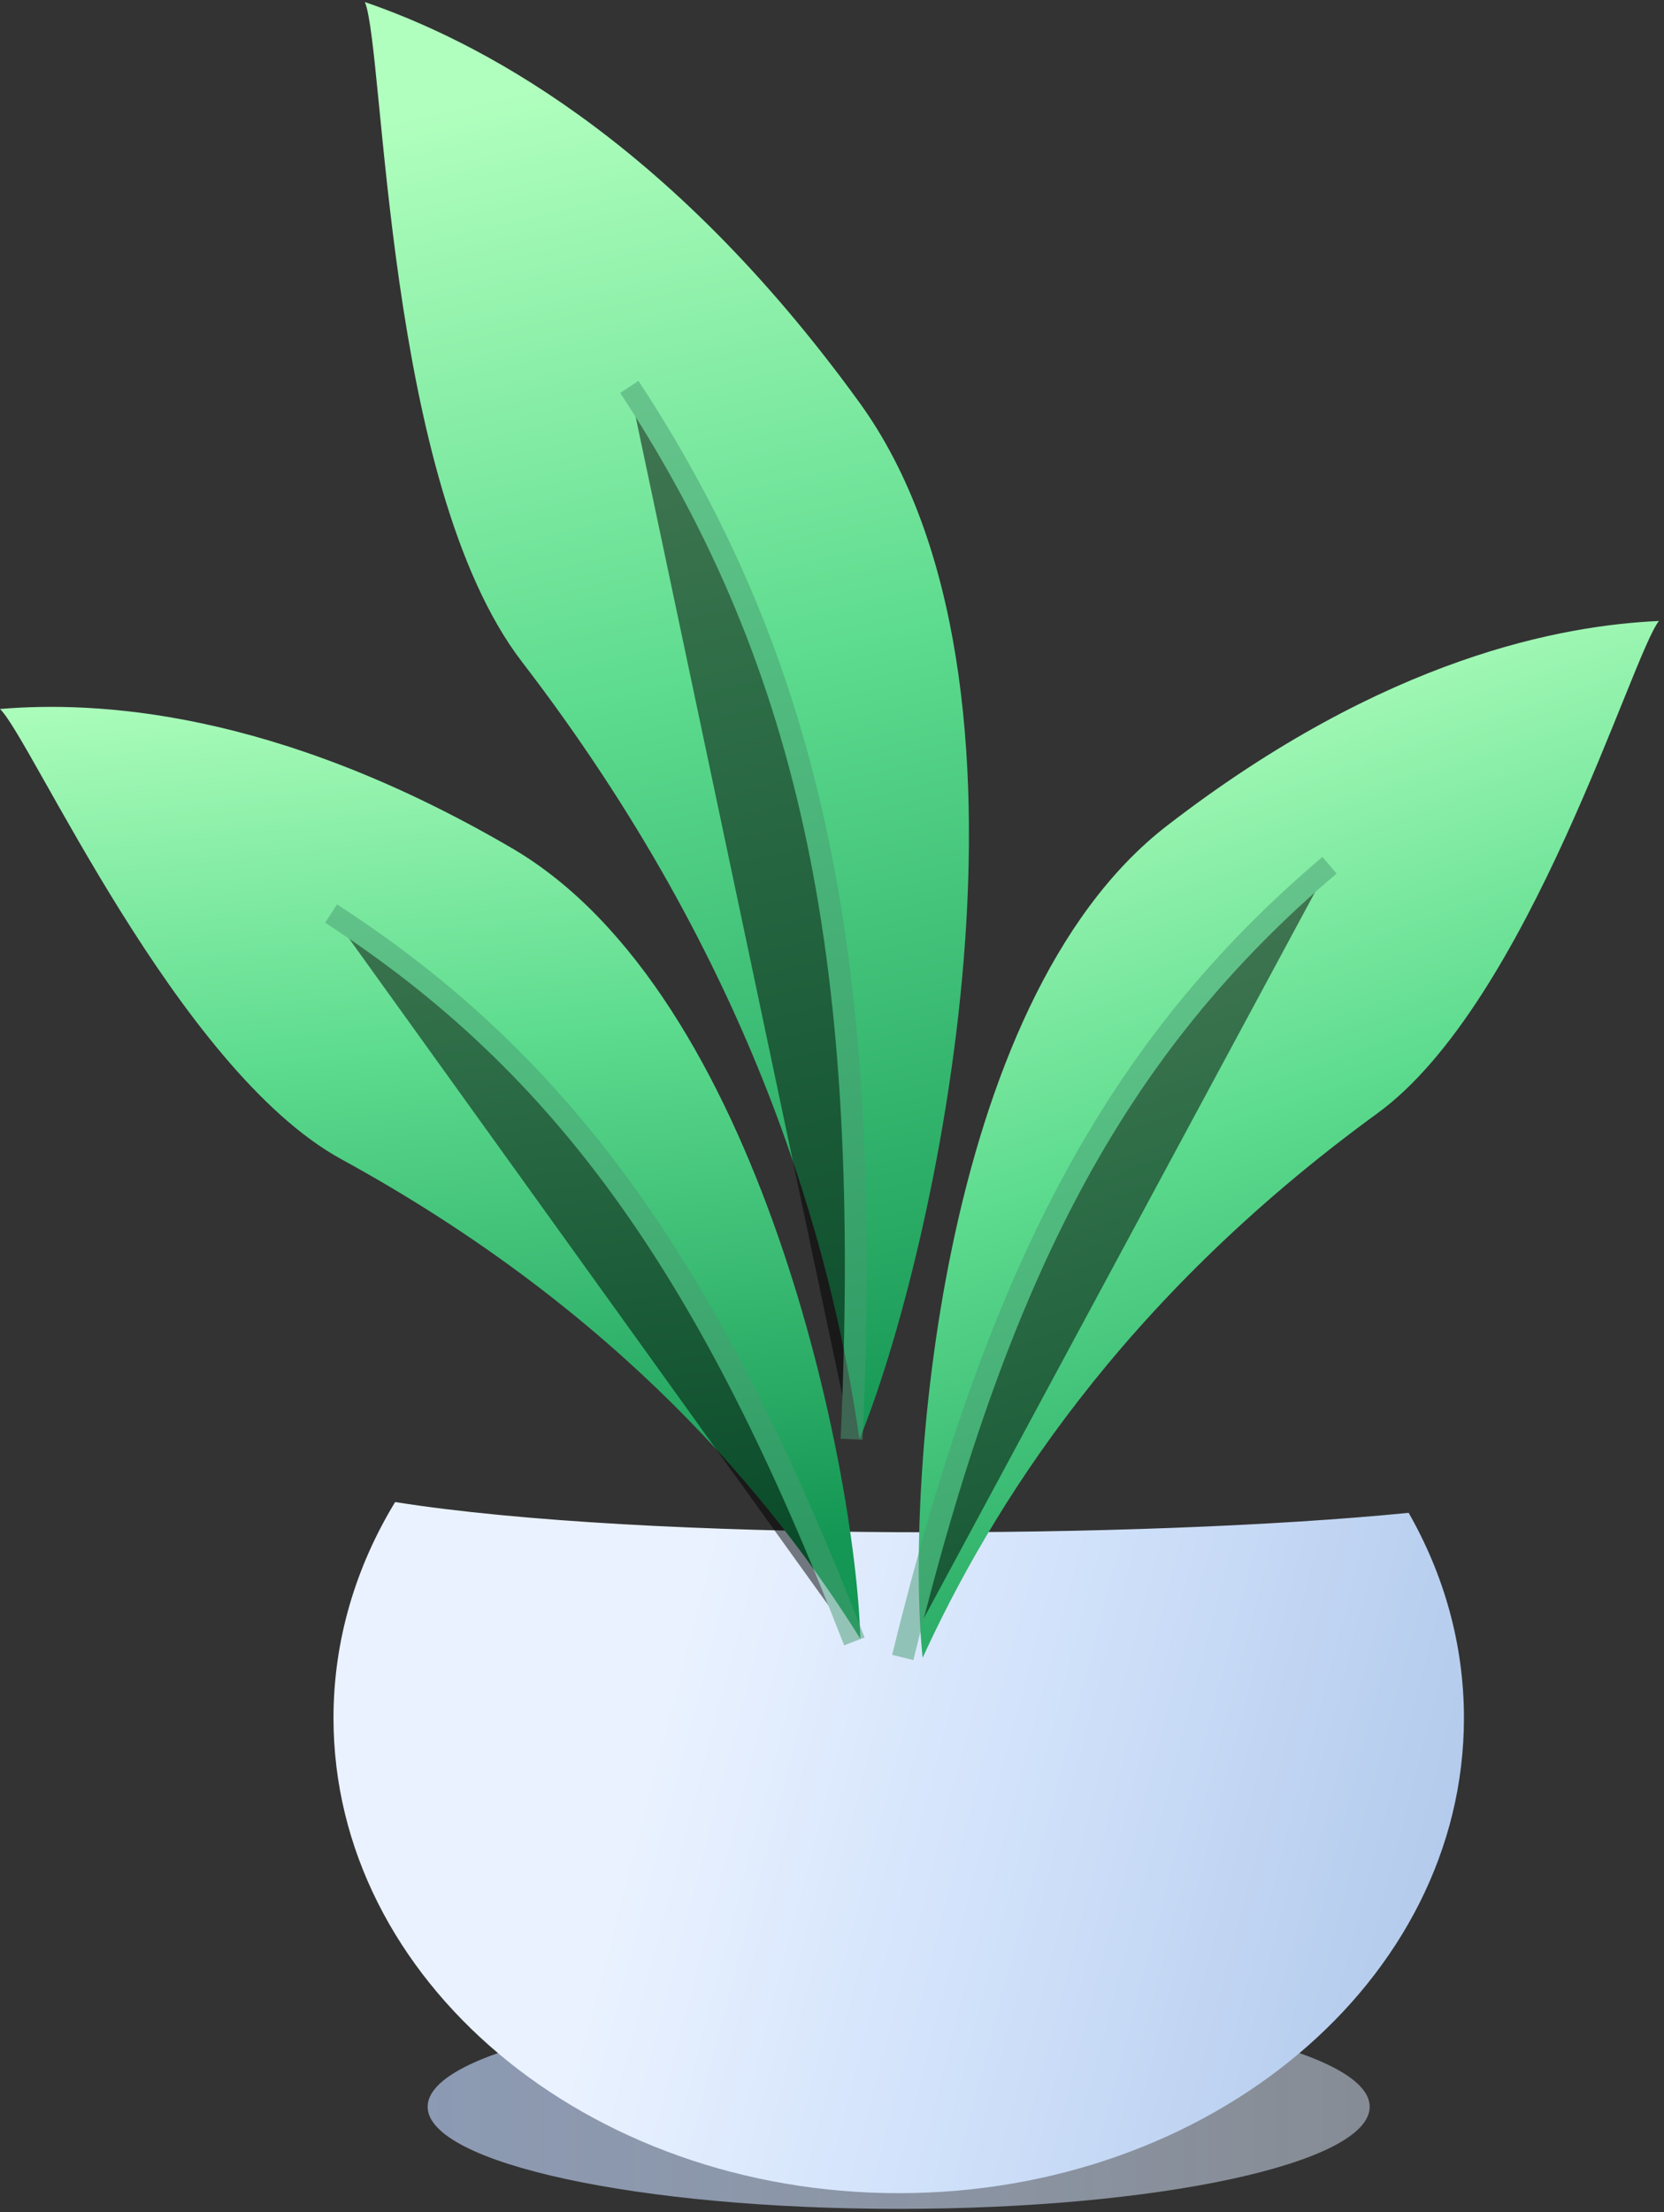 <svg xmlns="http://www.w3.org/2000/svg" xmlns:xlink="http://www.w3.org/1999/xlink" width="228" height="303" viewBox="0 0 228 303"><rect x="0" y="0" width="228" height="303" fill="#333333" stroke="none"/><defs><path id="34wba" d="M549.134 5102.571c35.644 0 64.54 6.26 64.54 13.984 0 7.722-28.896 13.983-64.54 13.983-35.643 0-64.538-6.26-64.538-13.983 0-7.723 28.895-13.984 64.538-13.984z"/><path id="34wbc" d="M619.012 5035.204c4.856 8.508 7.576 18.04 7.576 28.106 0 35.94-34.674 65.077-77.446 65.077-42.773 0-77.447-29.136-77.447-65.077 0-10.652 3.046-20.706 8.446-29.581 34.308 5.431 102.597 5.081 138.871 1.475z"/><path id="34wbe" d="M543.763 5025.124c-3.848-26.626-14.432-65.075-46.253-106.489-18.744-24.395-18.806-83.802-21.513-90.354 14.709 5.058 41.131 18.096 67.766 54.858 27.92 38.537 10.208 117.128 0 141.985z"/><path id="34wbg" d="M542.687 5025.124c2.936-64.724-5.122-105.573-30.458-144.136"/><path id="34wbh" d="M543.882 5052.454c-11.887-19.012-32.89-44.778-71.092-65.67-22.505-12.306-42.522-57.59-46.79-61.677 12.924-1.085 37.469-.019 70.151 19.068 34.26 20.008 47.164 85.894 47.73 108.28z"/><path id="34wbj" d="M543.06 5052.816c-19.517-50.346-39.398-78.79-71.695-99.687"/><path id="34wbk" d="M552.419 5055.06c9.372-20.465 26.948-48.829 62.29-74.558 20.818-15.156 34.88-62.828 38.6-67.448-13.014.587-37.324 4.814-67.4 28.034-31.529 24.341-35.831 91.609-33.49 113.972z"/><path id="34wbm" d="M549.693 5055.016c12.906-52.648 29.018-83.535 58.476-108.507"/><linearGradient id="34wbb" x1="615.83" x2="483.52" y1="5116.56" y2="5116.56" gradientUnits="userSpaceOnUse"><stop offset="0" stop-color="#d9e5f6" stop-opacity=".71"/><stop offset="1" stop-color="#b2c6ea"/></linearGradient><linearGradient id="34wbd" x1="627.67" x2="507.1" y1="5129.47" y2="5097.91" gradientUnits="userSpaceOnUse"><stop offset="0" stop-color="#acc5e9"/><stop offset=".63" stop-color="#d3e3fb"/><stop offset="1" stop-color="#eaf2ff"/></linearGradient><linearGradient id="34wbf" x1="508.43" x2="551.87" y1="4837.29" y2="5027.27" gradientUnits="userSpaceOnUse"><stop offset="0" stop-color="#b1ffbe"/><stop offset=".44" stop-color="#5cdb8e"/><stop offset="1" stop-color="#149654"/></linearGradient><linearGradient id="34wbi" x1="519.9" x2="534.2" y1="4910.74" y2="5039.5" gradientUnits="userSpaceOnUse"><stop offset="0" stop-color="#b1ffbe"/><stop offset=".44" stop-color="#5cdb8e"/><stop offset="1" stop-color="#149654"/></linearGradient><linearGradient id="34wbl" x1="584.52" x2="631.77" y1="4918.42" y2="5056.32" gradientUnits="userSpaceOnUse"><stop offset="0" stop-color="#b1ffbe"/><stop offset=".44" stop-color="#5cdb8e"/><stop offset="1" stop-color="#149654"/></linearGradient></defs><g><g opacity=".7" transform="translate(-426 -4828)"><use fill="url(#34wbb)" xlink:href="#34wba"/></g><g transform="translate(-426 -4828)"><use fill="url(#34wbd)" xlink:href="#34wbc"/></g><g transform="translate(-426 -4828)"><use fill="url(#34wbf)" xlink:href="#34wbe"/></g><g clip-path="url(#clip-d95c5052-4755-41ec-9f04-51740e350151)" opacity=".5" transform="translate(-426 -4828)"><use xlink:href="#34wbg"/><use fill="#fff" fill-opacity="0" stroke="#489c71" stroke-miterlimit="50" stroke-width="3" xlink:href="#34wbg"/></g><g transform="translate(-426 -4828)"><use fill="url(#34wbi)" xlink:href="#34wbh"/></g><g clip-path="url(#clip-e5e263b2-8b90-4ef1-a508-7071430bde66)" opacity=".5" transform="translate(-426 -4828)"><use xlink:href="#34wbj"/><use fill="#fff" fill-opacity="0" stroke="#489c71" stroke-miterlimit="50" stroke-width="3" xlink:href="#34wbj"/></g><g transform="translate(-426 -4828)"><use fill="url(#34wbl)" xlink:href="#34wbk"/></g><g clip-path="url(#clip-d409c846-1ac5-4846-a355-28e078629e01)" opacity=".5" transform="translate(-426 -4828)"><use xlink:href="#34wbm"/><use fill="#fff" fill-opacity="0" stroke="#489c71" stroke-miterlimit="50" stroke-width="3" xlink:href="#34wbm"/></g></g></svg>